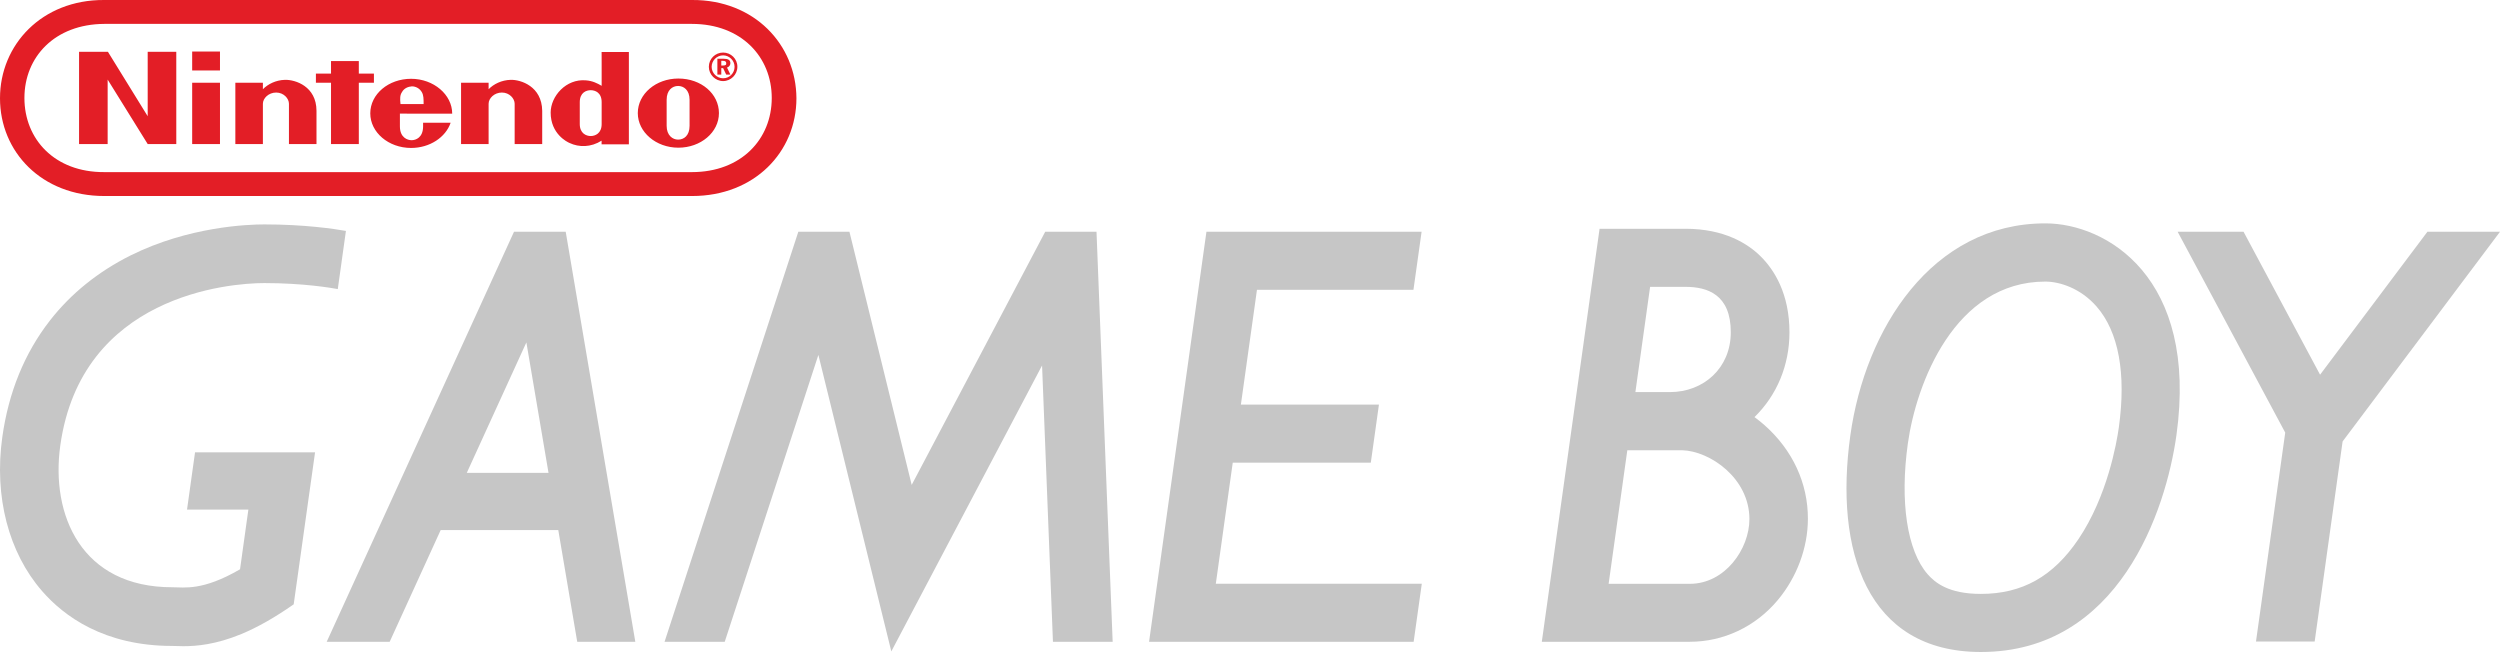 <?xml version="1.0" encoding="utf-8"?>
<!-- Generator: Adobe Illustrator 26.0.3, SVG Export Plug-In . SVG Version: 6.00 Build 0)  -->
<svg version="1.1" id="Layer_1" xmlns="http://www.w3.org/2000/svg" xmlns:xlink="http://www.w3.org/1999/xlink" x="0px" y="0px"
	 viewBox="0 0 3839 1001.2" style="enable-background:new 0 0 3839 1001.2;" xml:space="preserve">
<style type="text/css">
	.st0{fill:#FFFFFF;}
	.st1{fill:#E31E26;}
	.st2{fill:#30308F;}
	.st3{fill:#C6C6C6;}
</style>
<g>
	<g>
		<g>
			<path class="st1" d="M226.8,178.5l-61.1-99h-44.3v141.7h43.9v-99l61.5,99h43.9V79.5h-43.9V178.5z M574.2,127v-14H551V93.8h-42.7
				V113h-23.2v14h23.2v94.2H551V127H574.2z M295.1,221.2h42.7V127h-42.7V221.2z M295.1,108.2h42.7V79.1h-42.7V108.2z M1041.7,120.6
				c-34.3,0-62.3,23.5-62.3,53.1c0,29.1,27.9,53.1,62.3,53.1c34.3,0,62.3-23.5,62.3-53.1S1076.9,120.6,1041.7,120.6z M1058.9,193.2
				c0,15.2-8.8,21.2-17.6,21.2c-8.4,0-17.6-6.4-17.6-21.2c0-5.6,0-20.4,0-20.4s0-14,0-19.6c0-14.8,8.8-21.2,17.6-21.2
				c8.4,0,17.6,6,17.6,21.2c0,5.6,0,16.4,0,20C1058.9,173.7,1058.9,187.7,1058.9,193.2z M923.9,131.8c-6.8-4-14-7.6-24-8.4
				c-30.7-2.8-54.3,24.4-54.3,49.5c0,32.7,25.2,45.1,29.1,46.7c14.4,6.8,32.7,6.8,49.1-3.6c0,0.8,0,5.6,0,5.6h41.9V79.9h-41.9
				C923.9,79.5,923.9,109.8,923.9,131.8z M923.9,173.7c0,0,0,10.8,0,16.8c0,14.4-10,18.4-16.8,18.4s-16.8-4-16.8-18.4
				c0-5.2,0-16.8,0-16.8s0-12,0-16.8c0-14.8,10-18.4,16.8-18.4s16.8,3.6,16.8,18.4C923.9,161.7,923.9,173.7,923.9,173.7z
				 M437.6,122.6c-14,0.4-26,6.4-33.9,14.4c0-2.4,0-10,0-10h-42.3v94.2h42.3c0,0,0-57.9,0-61.9c0-8.4,8.8-17.2,20.4-17.2
				s19.6,9.2,19.6,17.2c0,6,0,61.9,0,61.9h42.3c0,0,0-44.7,0-51.1C485.9,132.6,453.6,122.2,437.6,122.6z M784.2,122.6
				c-14,0.4-26,6.4-33.9,14.4c0-2.4,0-10,0-10h-42.3v94.2h42.3c0,0,0-57.9,0-61.9c0-8.4,8.8-17.2,20.4-17.2
				c11.6,0,19.6,9.2,19.6,17.2c0,6,0,61.9,0,61.9h42.3c0,0,0-44.7,0-51.1C832.1,132.6,799.8,122.2,784.2,122.6z M694.4,174.5
				c0-29.1-28.4-53.5-63.1-53.5s-62.7,23.5-62.7,53.1c0,29.1,27.9,53.1,62.7,53.1c28.7,0,53.1-16.4,60.7-38.7h-42.3c0,0,0,0.4,0,5.6
				c0,17.2-11.2,21.2-17.6,21.2c-6.4,0-18-4-18-21.2c0-5.2,0-19.6,0-19.6H694.4z M617.3,141.4c3.2-6,9.6-8.4,15.2-8.8
				c5.6,0,11.6,2.8,15.2,8.8c2.8,4.8,2.8,10.4,2.8,18.4h-35.5C614.1,151.3,614.1,146.1,617.3,141.4z M1121.6,97
				c0-4.8-3.6-6.8-10.4-6.8h-9.6v24.4h6v-10h2.8l4.8,10h6.4l-5.2-10.8C1119.6,102.6,1121.6,100.2,1121.6,97z M1110.4,100.6h-2.8
				v-7.2h2.4c3.6,0,5.2,1.2,5.2,3.6C1115.6,99.8,1113.6,100.6,1110.4,100.6z M1110.4,80.7c-12,0-21.9,9.6-21.9,21.9
				c0,12,10,21.9,21.9,21.9c12,0,21.9-10,21.9-21.9C1132.4,90.3,1122.4,80.7,1110.4,80.7z M1110.4,120.2c-9.6,0-17.6-8-17.6-17.6
				c0-9.6,8-17.6,17.6-17.6s17.6,8,17.6,17.6C1128,112.2,1120.4,120.2,1110.4,120.2z M1062.9,0H159.7C64.3-0.4,0,68.7,0,150.9
				s63.9,150.1,160.1,150.1h902.8c95.8,0,160.1-67.9,160.1-150.1C1222.6,68.3,1158.3-0.4,1062.9,0z M1062.5,264.3H160.1
				c-76.3,0.4-122.6-50.7-122.6-113.8S84.2,37.1,160.1,36.7h902.4c75.9,0,122.6,50.7,122.6,113.8S1138.3,264.3,1062.5,264.3z
				 M1062.9,0H159.7C64.3-0.4,0,68.7,0,150.9s63.9,150.1,160.1,150.1h902.8c95.8,0,160.1-67.9,160.1-150.1
				C1222.6,68.3,1158.3-0.4,1062.9,0z M1062.5,264.3H160.1c-76.3,0.4-122.6-50.7-122.6-113.8S84.2,37.1,160.1,36.7h902.4
				c75.9,0,122.6,50.7,122.6,113.8S1138.3,264.3,1062.5,264.3z M1062.9,0H159.7C64.3-0.4,0,68.7,0,150.9s63.9,150.1,160.1,150.1
				h902.8c95.8,0,160.1-67.9,160.1-150.1C1222.6,68.3,1158.3-0.4,1062.9,0z M1062.5,264.3H160.1c-76.3,0.4-122.6-50.7-122.6-113.8
				S84.2,37.1,160.1,36.7h902.4c75.9,0,122.6,50.7,122.6,113.8S1138.3,264.3,1062.5,264.3z"/>
		</g>
	</g>
	<g>
		<polygon class="st3" points="1852.6,355.9 2183,355.9 2170.5,445 1930.2,445 1905.5,621.3 2117.5,621.3 2105,710.5 1893,710.5 
			1867,896.4 2183.3,896.4 2170.8,985.5 1764.5,985.5 		"/>
		<polygon class="st3" points="3839,355.9 3727.5,355.9 3562.7,575.4 3445.2,355.9 3344,355.9 3509.2,664.3 3464.3,985.1 
			3554.4,985.1 3597.3,677.9 		"/>
		<polygon class="st3" points="1368.7,1000.3 1600.2,561.2 1616.9,985.5 1708.6,985.5 1683.8,355.9 1605,355.9 1400,744.6 
			1304.4,355.9 1225.9,355.9 1020.5,985.5 1112.9,985.5 1256.7,545 		"/>
		<path class="st3" d="M3140.9,343c-174.4,0-276.7,162.2-299.5,325.5c-24.8,177.1,25.4,332.7,200.4,332.7
			c212.5,0,284.2-217.8,300.3-332.7C3376.1,425.2,3233.9,343,3140.9,343z M3253.7,656.2c-3.3,23.7-17.6,105.9-62.1,171.8
			c-38.7,57.3-86.3,84-149.9,84c-49.5,0-70.3-17.3-81.7-30.3c-31.5-36.2-42.8-111.2-30.3-200.7c12.9-92.3,71.9-248.6,211.1-248.6
			c21.9,0,54.1,10.1,78.7,38.3C3253.4,509.5,3265.2,573.6,3253.7,656.2z"/>
		<path class="st3" d="M451,928c-28.7,20.1-55.3,35.2-80.3,45.6c-39.1,16.2-69,18.7-88.9,18.7c-5,0-9.4-0.2-13.2-0.3
			c-1.3,0-3.2-0.1-3.8-0.1c-0.1,0-0.3,0-0.4,0c-104.5,0-166.4-45.8-199.8-84.3C13.1,848.5-9.2,762.4,3.5,671.5
			c9.6-69,34.2-129.2,73-179.1c32.4-41.6,74.2-75.3,124.3-100.3c88.9-44.1,179.5-47.5,205.1-47.5c61.5,0,107.2,6.8,125.3,10
			l-12.5,89.3c-9.8-1.8-52.7-9.2-112.8-9.2c-54.8,0-281,19-313.3,249.3c-15,107.1,32.6,218,172.2,217.8c18.4,0,46.2,5.9,103.8-27.6
			l12.8-91.7h-94.2l12.3-87.9h184.3L451,928z"/>
		<path class="st3" d="M868.7,355.9h-79.4L501.7,985.5h96.7L676.7,814h180.6l29.1,171.6h89.2L868.7,355.9z M716.8,726.1l91.5-200.3
			l34,200.3H716.8z"/>
		<path class="st3" d="M2709.4,652.7c-4.9-4.3-10-8.4-15.2-12.2c34.5-33.7,53.6-79.7,53.7-129.8c0.1-60-23.7-96.5-43.7-116.5
			c-19.9-20-56.2-42.9-115.9-42.9h-97l0,0h-35l-88.7,634.2h32.9l0,0H2595l0,0c51,0,100.1-22.6,134.6-63.6
			c29.6-35.2,46.6-80.8,46.6-125.1C2776.4,742,2752.6,690.8,2709.4,652.7z M2533.9,440.5h54.4l0,0c33.4,0,69.7,11.6,69.5,70
			c-0.1,54.5-41.5,91.6-93.6,91.6l0,0h-52.9L2533.9,440.5z M2595.2,896.5L2595.2,896.5h-125l28.7-205.1h84.3
			c42.3,1.1,103.2,42.7,103.2,105.7C2686.4,843.1,2648.9,896.4,2595.2,896.5z"/>
	</g>
</g>
</svg>
